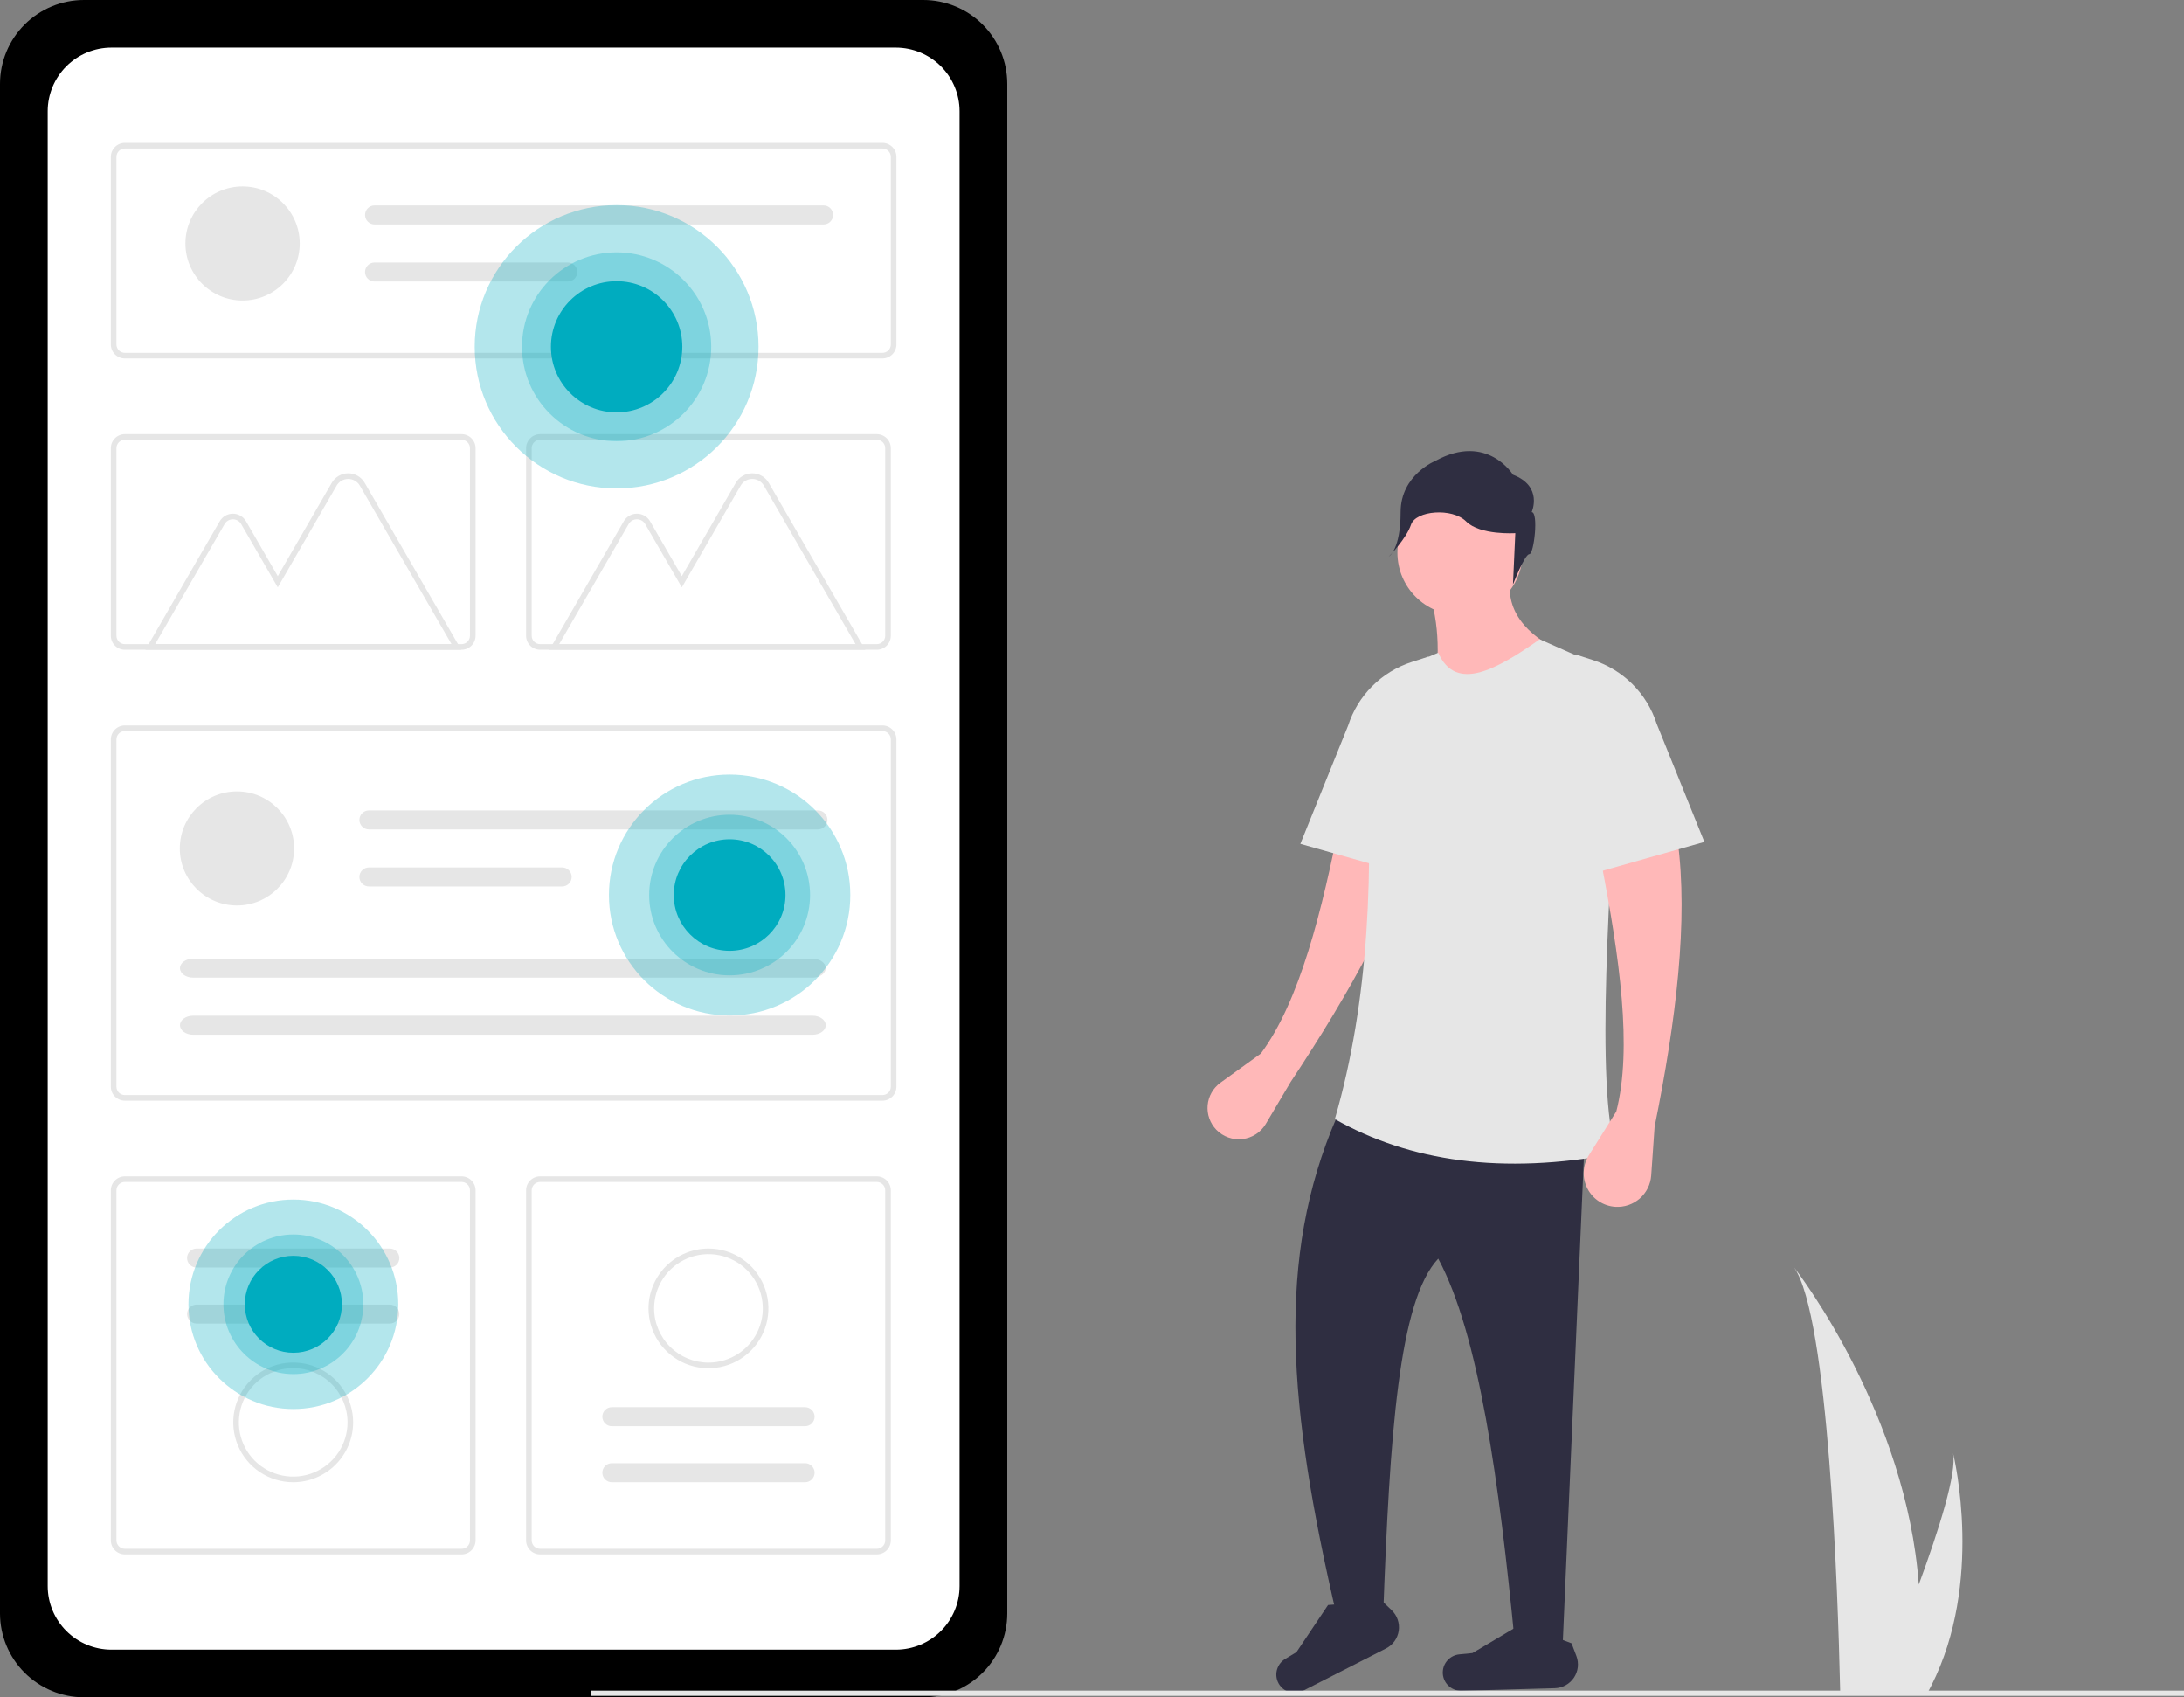 <svg width="130" height="101" viewBox="0 0 130 101" fill="none" xmlns="http://www.w3.org/2000/svg">
<rect x="0" y="0" width="130" height="101" fill="#808080" stroke="none"/>
<g clip-path="url(#clip0)">
<path d="M4.997 0C3.672 0.002 2.402 0.527 1.465 1.462C0.528 2.397 0.002 3.665 0 4.987V96.013C0.002 97.335 0.529 98.603 1.465 99.538C2.402 100.473 3.672 100.998 4.997 101H54.959C56.284 100.998 57.554 100.473 58.491 99.538C59.428 98.603 59.955 97.335 59.956 96.013V4.987C59.955 3.665 59.428 2.397 58.491 1.462C57.554 0.527 56.284 0.002 54.959 0H4.997Z" fill="black"/>
<path d="M6.63 2.833C5.625 2.835 4.662 3.234 3.951 3.943C3.24 4.652 2.84 5.614 2.839 6.617V94.383C2.84 95.386 3.24 96.348 3.951 97.057C4.662 97.767 5.625 98.166 6.63 98.167H53.326C54.331 98.166 55.295 97.767 56.005 97.057C56.716 96.348 57.116 95.386 57.117 94.383V6.617C57.116 5.614 56.716 4.652 56.005 3.943C55.295 3.234 54.331 2.835 53.326 2.833H6.63Z" fill="white"/>
<path d="M52.525 21.331H7.432C7.211 21.331 6.998 21.243 6.842 21.087C6.685 20.931 6.597 20.719 6.597 20.498V9.335C6.597 9.114 6.685 8.903 6.842 8.746C6.998 8.59 7.211 8.502 7.432 8.502H52.525C52.746 8.502 52.958 8.59 53.115 8.746C53.271 8.903 53.359 9.114 53.359 9.335V20.498C53.359 20.719 53.271 20.931 53.115 21.087C52.958 21.243 52.746 21.331 52.525 21.331ZM7.432 8.835C7.299 8.835 7.172 8.888 7.078 8.982C6.984 9.076 6.931 9.203 6.931 9.335V20.498C6.931 20.63 6.984 20.758 7.078 20.851C7.172 20.945 7.299 20.998 7.432 20.998H52.525C52.657 20.998 52.785 20.945 52.879 20.851C52.972 20.758 53.025 20.63 53.026 20.498V9.335C53.025 9.203 52.972 9.076 52.879 8.982C52.785 8.888 52.657 8.835 52.525 8.835L7.432 8.835Z" fill="#E6E6E6"/>
<path d="M52.525 65.498H7.432C7.211 65.498 6.998 65.41 6.842 65.253C6.685 65.097 6.597 64.885 6.597 64.664V44.002C6.597 43.781 6.685 43.569 6.842 43.413C6.998 43.257 7.211 43.169 7.432 43.169H52.525C52.746 43.169 52.958 43.257 53.115 43.413C53.271 43.569 53.359 43.781 53.359 44.002V64.664C53.359 64.885 53.271 65.097 53.115 65.253C52.958 65.41 52.746 65.498 52.525 65.498ZM7.432 43.502C7.299 43.502 7.172 43.555 7.078 43.648C6.984 43.742 6.931 43.869 6.931 44.002V64.664C6.931 64.797 6.984 64.924 7.078 65.018C7.172 65.112 7.299 65.164 7.432 65.164H52.525C52.657 65.164 52.785 65.112 52.879 65.018C52.972 64.924 53.025 64.797 53.026 64.664V44.002C53.025 43.869 52.972 43.742 52.879 43.648C52.785 43.555 52.657 43.502 52.525 43.502L7.432 43.502Z" fill="#E6E6E6"/>
<path d="M52.19 38.665H32.149C31.928 38.664 31.716 38.577 31.559 38.42C31.402 38.264 31.314 38.052 31.314 37.831V26.669C31.314 26.448 31.402 26.236 31.559 26.08C31.716 25.924 31.928 25.836 32.149 25.835H52.19C52.412 25.836 52.624 25.924 52.781 26.08C52.937 26.236 53.025 26.448 53.025 26.669V37.831C53.025 38.052 52.937 38.264 52.781 38.42C52.624 38.577 52.412 38.664 52.19 38.665ZM32.149 26.169C32.016 26.169 31.889 26.222 31.795 26.315C31.701 26.409 31.648 26.536 31.648 26.669V37.831C31.648 37.964 31.701 38.091 31.795 38.185C31.889 38.279 32.016 38.331 32.149 38.331H52.19C52.323 38.331 52.451 38.279 52.544 38.185C52.639 38.091 52.691 37.964 52.691 37.831V26.669C52.691 26.536 52.639 26.409 52.544 26.315C52.451 26.222 52.323 26.169 52.19 26.169L32.149 26.169Z" fill="#E6E6E6"/>
<path d="M27.473 92.498H7.432C7.21 92.498 6.998 92.41 6.842 92.254C6.685 92.097 6.597 91.885 6.597 91.665V70.835C6.597 70.614 6.685 70.403 6.842 70.246C6.998 70.09 7.211 70.002 7.432 70.002H27.473C27.695 70.002 27.907 70.09 28.063 70.246C28.22 70.403 28.308 70.614 28.308 70.835V91.665C28.308 91.885 28.22 92.097 28.063 92.254C27.907 92.41 27.695 92.498 27.473 92.498ZM7.432 70.335C7.299 70.335 7.172 70.388 7.078 70.482C6.984 70.576 6.931 70.703 6.931 70.835V91.665C6.931 91.797 6.984 91.924 7.078 92.018C7.172 92.112 7.299 92.164 7.432 92.165H27.473C27.606 92.164 27.733 92.112 27.827 92.018C27.921 91.924 27.974 91.797 27.974 91.665V70.835C27.974 70.703 27.921 70.576 27.827 70.482C27.733 70.388 27.606 70.335 27.473 70.335H7.432Z" fill="#E6E6E6"/>
<path d="M52.19 92.498H32.149C31.928 92.498 31.716 92.41 31.559 92.254C31.402 92.097 31.314 91.885 31.314 91.665V70.835C31.314 70.614 31.402 70.403 31.559 70.246C31.716 70.09 31.928 70.002 32.149 70.002H52.19C52.412 70.002 52.624 70.09 52.781 70.246C52.937 70.403 53.025 70.614 53.025 70.835V91.665C53.025 91.885 52.937 92.097 52.781 92.254C52.624 92.41 52.412 92.498 52.19 92.498ZM32.149 70.335C32.016 70.335 31.889 70.388 31.795 70.482C31.701 70.576 31.648 70.703 31.648 70.835V91.665C31.648 91.797 31.701 91.924 31.795 92.018C31.889 92.112 32.016 92.164 32.149 92.165H52.19C52.323 92.164 52.451 92.112 52.544 92.018C52.639 91.924 52.691 91.797 52.691 91.665V70.835C52.691 70.703 52.639 70.576 52.544 70.482C52.451 70.388 52.323 70.335 52.19 70.335H32.149Z" fill="#E6E6E6"/>
<path d="M14.104 53.883C15.983 53.883 17.506 52.363 17.506 50.488C17.506 48.614 15.983 47.094 14.104 47.094C12.226 47.094 10.703 48.614 10.703 50.488C10.703 52.363 12.226 53.883 14.104 53.883Z" fill="#E6E6E6"/>
<path d="M21.96 48.225C21.81 48.225 21.666 48.285 21.559 48.391C21.453 48.497 21.393 48.641 21.393 48.791C21.393 48.941 21.453 49.085 21.559 49.191C21.666 49.297 21.81 49.357 21.96 49.357H48.687C48.837 49.356 48.981 49.297 49.087 49.19C49.193 49.084 49.252 48.941 49.252 48.791C49.252 48.641 49.193 48.497 49.087 48.391C48.981 48.285 48.837 48.225 48.687 48.225H21.96Z" fill="#E6E6E6"/>
<path d="M21.96 51.62C21.81 51.62 21.666 51.679 21.559 51.785C21.453 51.891 21.393 52.034 21.393 52.184C21.392 52.334 21.452 52.478 21.558 52.584C21.664 52.691 21.808 52.751 21.958 52.751H33.461C33.611 52.751 33.755 52.691 33.861 52.585C33.968 52.479 34.028 52.335 34.028 52.185C34.028 52.035 33.968 51.891 33.861 51.785C33.755 51.679 33.611 51.62 33.461 51.62H21.96Z" fill="#E6E6E6"/>
<path d="M11.495 57.047C11.064 57.047 10.713 57.301 10.713 57.613C10.713 57.925 11.064 58.178 11.495 58.178H48.369C48.801 58.178 49.151 57.925 49.151 57.613C49.151 57.301 48.801 57.047 48.369 57.047H11.495Z" fill="#E6E6E6"/>
<path d="M11.495 60.441C11.064 60.441 10.713 60.695 10.713 61.007C10.713 61.319 11.064 61.573 11.495 61.573H48.369C48.801 61.573 49.151 61.319 49.151 61.007C49.151 60.695 48.801 60.441 48.369 60.441H11.495Z" fill="#E6E6E6"/>
<path d="M14.438 17.883C16.317 17.883 17.84 16.363 17.84 14.488C17.84 12.614 16.317 11.094 14.438 11.094C12.56 11.094 11.037 12.614 11.037 14.488C11.037 16.363 12.56 17.883 14.438 17.883Z" fill="#E6E6E6"/>
<path d="M22.294 12.226C22.144 12.226 22 12.286 21.894 12.392C21.788 12.498 21.729 12.642 21.729 12.791C21.729 12.941 21.788 13.085 21.894 13.191C22 13.297 22.144 13.357 22.294 13.357H49.021C49.095 13.357 49.169 13.343 49.238 13.315C49.307 13.286 49.369 13.245 49.422 13.192C49.475 13.14 49.517 13.078 49.546 13.009C49.574 12.941 49.589 12.867 49.589 12.793C49.59 12.718 49.575 12.645 49.547 12.576C49.518 12.507 49.477 12.445 49.424 12.392C49.371 12.339 49.309 12.297 49.24 12.269C49.171 12.24 49.097 12.226 49.023 12.226C49.022 12.226 49.022 12.226 49.021 12.226H22.294Z" fill="#E6E6E6"/>
<path d="M22.294 15.62C22.144 15.62 22 15.68 21.894 15.786C21.788 15.892 21.728 16.036 21.728 16.186C21.728 16.336 21.788 16.48 21.894 16.586C22 16.692 22.144 16.751 22.294 16.752H33.795C33.945 16.752 34.089 16.693 34.196 16.587C34.302 16.481 34.362 16.337 34.363 16.187C34.363 16.037 34.304 15.893 34.198 15.787C34.092 15.68 33.947 15.62 33.797 15.62C33.796 15.62 33.795 15.62 33.795 15.62H22.294Z" fill="#E6E6E6"/>
<path d="M27.455 38.666H8.655L13.079 31.019C13.159 30.882 13.273 30.768 13.41 30.689C13.547 30.61 13.703 30.568 13.862 30.568C14.02 30.568 14.176 30.61 14.313 30.689C14.451 30.768 14.565 30.882 14.644 31.019L16.534 34.286L19.748 28.731C19.847 28.559 19.99 28.417 20.162 28.318C20.334 28.219 20.529 28.166 20.728 28.166C20.926 28.166 21.121 28.219 21.293 28.318C21.465 28.417 21.608 28.559 21.707 28.731L27.455 38.666ZM9.233 38.333H26.877L21.418 28.898C21.348 28.777 21.247 28.676 21.126 28.606C21.005 28.537 20.867 28.5 20.728 28.5C20.588 28.5 20.45 28.537 20.329 28.606C20.208 28.676 20.107 28.777 20.037 28.898L16.534 34.953L14.355 31.186C14.305 31.099 14.233 31.027 14.146 30.977C14.06 30.928 13.962 30.901 13.862 30.901C13.762 30.901 13.664 30.928 13.577 30.977C13.491 31.027 13.419 31.099 13.369 31.186L9.233 38.333Z" fill="#E6E6E6"/>
<path d="M51.505 38.666H32.704L37.129 31.019C37.208 30.882 37.322 30.768 37.459 30.689C37.597 30.61 37.752 30.568 37.911 30.568C38.07 30.568 38.225 30.61 38.363 30.689C38.5 30.768 38.614 30.882 38.694 31.019L40.584 34.286L43.797 28.731C43.897 28.559 44.039 28.417 44.211 28.318C44.383 28.219 44.578 28.166 44.777 28.166C44.975 28.166 45.17 28.219 45.343 28.318C45.514 28.417 45.657 28.559 45.757 28.731L51.505 38.666ZM33.283 38.333H50.926L45.467 28.898C45.397 28.777 45.297 28.676 45.175 28.606C45.054 28.537 44.917 28.5 44.777 28.5C44.637 28.5 44.499 28.537 44.378 28.606C44.257 28.676 44.157 28.777 44.087 28.898L40.584 34.953L38.404 31.186C38.354 31.099 38.282 31.027 38.196 30.977C38.109 30.928 38.011 30.901 37.911 30.901C37.811 30.901 37.713 30.928 37.626 30.977C37.54 31.027 37.468 31.099 37.418 31.186L33.283 38.333Z" fill="#E6E6E6"/>
<path d="M27.473 38.665H7.432C7.21 38.664 6.998 38.577 6.842 38.42C6.685 38.264 6.597 38.052 6.597 37.831V26.669C6.597 26.448 6.685 26.236 6.842 26.08C6.998 25.924 7.21 25.836 7.432 25.835H27.473C27.694 25.836 27.907 25.924 28.063 26.08C28.22 26.236 28.308 26.448 28.308 26.669V37.831C28.308 38.052 28.22 38.264 28.063 38.42C27.907 38.577 27.694 38.664 27.473 38.665ZM7.432 26.169C7.299 26.169 7.172 26.222 7.078 26.315C6.984 26.409 6.931 26.536 6.931 26.669V37.831C6.931 37.964 6.984 38.091 7.078 38.185C7.172 38.279 7.299 38.331 7.432 38.331H27.473C27.606 38.331 27.733 38.279 27.827 38.185C27.921 38.091 27.974 37.964 27.974 37.831V26.669C27.974 26.536 27.921 26.409 27.827 26.315C27.733 26.222 27.606 26.169 27.473 26.169L7.432 26.169Z" fill="#E6E6E6"/>
<path d="M11.702 74.297C11.628 74.297 11.554 74.312 11.485 74.34C11.416 74.368 11.354 74.41 11.301 74.463C11.248 74.515 11.206 74.578 11.178 74.646C11.149 74.715 11.134 74.789 11.134 74.863C11.134 74.938 11.149 75.011 11.178 75.08C11.206 75.149 11.248 75.211 11.301 75.263C11.354 75.316 11.416 75.358 11.485 75.386C11.554 75.415 11.628 75.429 11.702 75.429H23.203C23.277 75.429 23.351 75.415 23.42 75.386C23.489 75.358 23.551 75.316 23.604 75.263C23.657 75.211 23.699 75.149 23.727 75.08C23.756 75.011 23.771 74.938 23.771 74.863C23.771 74.789 23.756 74.715 23.727 74.646C23.699 74.578 23.657 74.515 23.604 74.463C23.551 74.41 23.489 74.368 23.42 74.34C23.351 74.312 23.277 74.297 23.203 74.297H11.702Z" fill="#E6E6E6"/>
<path d="M11.702 77.631C11.552 77.631 11.408 77.691 11.301 77.797C11.195 77.903 11.135 78.047 11.135 78.197C11.135 78.347 11.195 78.491 11.301 78.597C11.408 78.703 11.552 78.762 11.702 78.762H23.203C23.353 78.762 23.497 78.703 23.604 78.597C23.71 78.491 23.77 78.347 23.77 78.197C23.77 78.047 23.71 77.903 23.604 77.797C23.497 77.691 23.353 77.631 23.203 77.631H11.702Z" fill="#E6E6E6"/>
<path d="M17.453 88.203C16.747 88.203 16.057 87.994 15.47 87.602C14.883 87.211 14.426 86.655 14.156 86.004C13.886 85.353 13.815 84.637 13.953 83.947C14.09 83.256 14.43 82.621 14.929 82.123C15.428 81.625 16.064 81.286 16.756 81.148C17.449 81.011 18.166 81.082 18.818 81.351C19.47 81.621 20.028 82.077 20.42 82.663C20.812 83.248 21.021 83.937 21.021 84.641C21.02 85.585 20.644 86.491 19.975 87.158C19.306 87.826 18.399 88.201 17.453 88.203ZM17.453 81.413C16.813 81.413 16.188 81.603 15.656 81.957C15.124 82.312 14.709 82.816 14.464 83.406C14.22 83.996 14.155 84.645 14.28 85.271C14.405 85.897 14.713 86.472 15.165 86.924C15.618 87.375 16.194 87.683 16.822 87.807C17.449 87.932 18.099 87.868 18.69 87.623C19.281 87.379 19.787 86.965 20.142 86.435C20.497 85.904 20.687 85.28 20.687 84.641C20.686 83.785 20.345 82.965 19.739 82.36C19.132 81.755 18.31 81.414 17.453 81.413V81.413Z" fill="#E6E6E6"/>
<path d="M47.92 88.203C47.995 88.203 48.068 88.188 48.137 88.16C48.206 88.132 48.269 88.09 48.322 88.037C48.374 87.985 48.416 87.922 48.445 87.854C48.473 87.785 48.488 87.711 48.488 87.637C48.488 87.563 48.473 87.489 48.445 87.42C48.416 87.352 48.374 87.289 48.322 87.237C48.269 87.184 48.206 87.142 48.137 87.114C48.068 87.086 47.995 87.071 47.92 87.071H36.42C36.269 87.072 36.125 87.131 36.019 87.237C35.913 87.343 35.854 87.487 35.854 87.637C35.854 87.787 35.913 87.931 36.019 88.037C36.125 88.143 36.269 88.203 36.42 88.203H47.92Z" fill="#E6E6E6"/>
<path d="M47.92 84.869C47.995 84.869 48.068 84.855 48.137 84.826C48.206 84.798 48.269 84.757 48.322 84.704C48.374 84.651 48.416 84.589 48.445 84.52C48.473 84.452 48.488 84.378 48.488 84.304C48.488 84.229 48.473 84.156 48.445 84.087C48.416 84.018 48.374 83.956 48.322 83.903C48.269 83.851 48.206 83.809 48.137 83.781C48.068 83.752 47.995 83.738 47.92 83.738H36.42C36.269 83.738 36.125 83.797 36.019 83.903C35.912 84.01 35.853 84.153 35.853 84.304C35.853 84.454 35.912 84.597 36.019 84.704C36.125 84.81 36.269 84.869 36.42 84.869H47.92Z" fill="#E6E6E6"/>
<path d="M42.17 74.297C42.876 74.297 43.566 74.506 44.152 74.897C44.739 75.289 45.197 75.845 45.467 76.496C45.737 77.147 45.807 77.862 45.67 78.553C45.532 79.244 45.192 79.879 44.693 80.377C44.194 80.875 43.558 81.214 42.866 81.351C42.174 81.489 41.456 81.418 40.804 81.149C40.152 80.879 39.595 80.423 39.203 79.837C38.811 79.251 38.601 78.563 38.601 77.859V77.859C38.602 76.914 38.979 76.009 39.648 75.342C40.317 74.674 41.224 74.298 42.17 74.297ZM42.17 81.086C42.809 81.086 43.435 80.897 43.967 80.542C44.499 80.188 44.913 79.684 45.158 79.094C45.403 78.504 45.467 77.855 45.342 77.229C45.217 76.603 44.909 76.028 44.457 75.576C44.005 75.125 43.428 74.817 42.801 74.693C42.173 74.568 41.523 74.632 40.932 74.876C40.341 75.121 39.836 75.534 39.48 76.065C39.125 76.596 38.935 77.22 38.935 77.859V77.859C38.936 78.714 39.277 79.535 39.884 80.14C40.49 80.745 41.312 81.085 42.17 81.086V81.086Z" fill="#E6E6E6"/>
<path opacity="0.3" d="M36.703 29.066C41.368 29.066 45.15 25.292 45.15 20.636C45.15 15.981 41.368 12.207 36.703 12.207C32.038 12.207 28.256 15.981 28.256 20.636C28.256 25.292 32.038 29.066 36.703 29.066Z" fill="#00ACBF"/>
<path opacity="0.3" d="M36.703 26.256C39.813 26.256 42.334 23.74 42.334 20.636C42.334 17.532 39.813 15.016 36.703 15.016C33.593 15.016 31.072 17.532 31.072 20.636C31.072 23.74 33.593 26.256 36.703 26.256Z" fill="#00ACBF"/>
<path d="M36.703 24.539C38.863 24.539 40.614 22.791 40.614 20.636C40.614 18.481 38.863 16.733 36.703 16.733C34.544 16.733 32.793 18.481 32.793 20.636C32.793 22.791 34.544 24.539 36.703 24.539Z" fill="#00ACBF"/>
<path opacity="0.3" d="M17.463 83.847C20.912 83.847 23.707 81.056 23.707 77.615C23.707 74.173 20.912 71.383 17.463 71.383C14.014 71.383 11.218 74.173 11.218 77.615C11.218 81.056 14.014 83.847 17.463 83.847Z" fill="#00ACBF"/>
<path opacity="0.3" d="M17.463 81.769C19.762 81.769 21.626 79.909 21.626 77.614C21.626 75.32 19.762 73.46 17.463 73.46C15.164 73.46 13.3 75.32 13.3 77.614C13.3 79.909 15.164 81.769 17.463 81.769Z" fill="#00ACBF"/>
<path d="M17.463 80.499C19.06 80.499 20.354 79.208 20.354 77.614C20.354 76.021 19.06 74.729 17.463 74.729C15.866 74.729 14.572 76.021 14.572 77.614C14.572 79.208 15.866 80.499 17.463 80.499Z" fill="#00ACBF"/>
<path opacity="0.3" d="M43.429 60.43C47.397 60.43 50.613 57.221 50.613 53.262C50.613 49.303 47.397 46.093 43.429 46.093C39.462 46.093 36.246 49.303 36.246 53.262C36.246 57.221 39.462 60.43 43.429 60.43Z" fill="#00ACBF"/>
<path opacity="0.3" d="M43.429 58.041C46.074 58.041 48.218 55.901 48.218 53.262C48.218 50.623 46.074 48.483 43.429 48.483C40.785 48.483 38.641 50.623 38.641 53.262C38.641 55.901 40.785 58.041 43.429 58.041Z" fill="#00ACBF"/>
<path d="M43.43 56.58C45.266 56.58 46.755 55.094 46.755 53.262C46.755 51.429 45.266 49.943 43.43 49.943C41.593 49.943 40.104 51.429 40.104 53.262C40.104 55.094 41.593 56.58 43.43 56.58Z" fill="#00ACBF"/>
<path d="M76.82 64.392L75.343 66.883C75.197 67.13 74.995 67.339 74.755 67.495C74.514 67.651 74.241 67.75 73.956 67.783C73.671 67.816 73.382 67.784 73.112 67.687C72.842 67.591 72.597 67.434 72.398 67.228C72.213 67.036 72.071 66.807 71.982 66.555C71.893 66.304 71.859 66.037 71.882 65.772C71.906 65.506 71.986 65.249 72.118 65.017C72.25 64.785 72.43 64.585 72.647 64.428L75.05 62.694C77.358 59.577 78.684 54.278 79.814 48.544L84.51 49.093C83.3 53.783 80.406 58.983 76.82 64.392Z" fill="#FFB8B8"/>
<path d="M77.402 50.216L85.039 52.377V39.069L84.025 39.397C83.139 39.682 82.335 40.175 81.677 40.832C81.02 41.49 80.529 42.294 80.245 43.178L77.402 50.216Z" fill="#E6E6E6"/>
<path d="M93.017 97.874L90.168 97.761C89.232 88.15 88.037 79.422 85.609 74.898C83.257 77.412 82.722 85.355 82.329 96.168H79.568C76.665 83.707 75.932 74.871 79.568 66.481H94.385L93.017 97.874Z" fill="#2F2E41"/>
<path d="M82.501 98.095L77.555 100.617C77.423 100.684 77.278 100.724 77.129 100.734C76.981 100.743 76.832 100.722 76.692 100.672C76.552 100.622 76.424 100.544 76.316 100.443C76.207 100.341 76.12 100.219 76.061 100.083C75.956 99.841 75.942 99.57 76.022 99.319C76.103 99.068 76.272 98.855 76.498 98.719L77.172 98.313L79.05 95.511L82.25 95.259L82.836 95.819C82.999 95.975 83.122 96.167 83.195 96.38C83.268 96.593 83.29 96.821 83.257 97.044C83.224 97.266 83.138 97.478 83.007 97.661C82.875 97.844 82.702 97.993 82.501 98.095Z" fill="#2F2E41"/>
<path d="M92.551 100.459L86.999 100.614C86.851 100.619 86.703 100.592 86.565 100.537C86.427 100.482 86.302 100.399 86.197 100.294C86.092 100.189 86.01 100.063 85.955 99.925C85.901 99.787 85.876 99.639 85.881 99.491C85.89 99.228 85.994 98.977 86.175 98.785C86.355 98.593 86.6 98.473 86.862 98.447L87.646 98.37L90.548 96.645L93.546 97.79L93.834 98.547C93.914 98.758 93.942 98.984 93.917 99.208C93.891 99.432 93.812 99.646 93.687 99.833C93.561 100.02 93.392 100.175 93.195 100.283C92.997 100.392 92.777 100.452 92.551 100.459Z" fill="#2F2E41"/>
<path d="M86.907 36.608C88.965 36.608 90.633 34.944 90.633 32.89C90.633 30.836 88.965 29.171 86.907 29.171C84.849 29.171 83.18 30.836 83.18 32.89C83.18 34.944 84.849 36.608 86.907 36.608Z" fill="#FFB8B8"/>
<path d="M93.017 38.842L85.267 41.799C85.718 39.371 85.724 37.083 84.982 35.031L89.94 34.178C89.523 36.311 90.812 37.76 93.017 38.842Z" fill="#FFB8B8"/>
<path d="M96.208 68.642C89.387 69.935 83.894 69.106 79.454 66.595C81.507 59.534 81.799 51.721 81.262 43.555C81.209 42.738 81.412 41.925 81.842 41.229C82.272 40.532 82.909 39.986 83.663 39.666L85.609 38.842C86.657 41.22 89.074 39.849 91.649 38.045L94.831 39.449C95.337 39.671 95.762 40.042 96.05 40.513C96.338 40.983 96.475 41.53 96.442 42.08C95.806 52.928 94.951 64.559 96.208 68.642Z" fill="#E6E6E6"/>
<path d="M98.488 67.05L98.285 69.952C98.248 70.48 98.003 70.973 97.603 71.322C97.203 71.671 96.681 71.848 96.151 71.814C95.804 71.792 95.469 71.68 95.177 71.49C94.886 71.3 94.65 71.037 94.491 70.728C94.332 70.419 94.256 70.074 94.271 69.727C94.286 69.38 94.39 69.043 94.575 68.749L96.208 66.14C97.174 62.386 96.408 56.978 95.296 51.24L99.856 49.989C100.499 54.789 99.774 60.693 98.488 67.05Z" fill="#FFB8B8"/>
<path d="M91.172 30.474C91.172 30.474 91.869 28.945 90.058 28.25C90.058 28.25 88.525 25.747 85.46 27.415C85.46 27.415 83.37 28.25 83.37 30.474C83.37 32.699 82.674 33.116 82.674 33.116C82.674 33.116 83.711 32.053 83.99 31.219C84.268 30.385 86.435 30.196 87.271 31.03C88.107 31.864 90.197 31.725 90.197 31.725L90.058 34.784C90.058 34.784 90.754 32.977 91.033 32.977C91.311 32.977 91.59 30.474 91.172 30.474Z" fill="#2F2E41"/>
<path d="M101.451 50.102L93.815 52.264V38.956L94.829 39.283C95.714 39.569 96.519 40.061 97.176 40.718C97.833 41.376 98.324 42.18 98.609 43.065L101.451 50.102Z" fill="#E6E6E6"/>
<path d="M130 100.603H35.191V100.915H130V100.603Z" fill="#E6E6E6"/>
<path d="M106.783 75.408C108.855 78.332 109.403 94.973 109.525 100.307C109.528 100.427 109.531 100.541 109.533 100.649H114.779C114.843 100.535 114.903 100.422 114.959 100.307C118.069 94.181 116.343 86.837 116.253 86.465C116.489 87.633 115.42 91.017 114.213 94.295C113.476 84.216 107.177 75.917 106.783 75.408Z" fill="#E6E6E6"/>
</g>
<defs>
<clipPath id="clip0">
<rect width="130" height="101" fill="white"/>
</clipPath>
</defs>
</svg>

